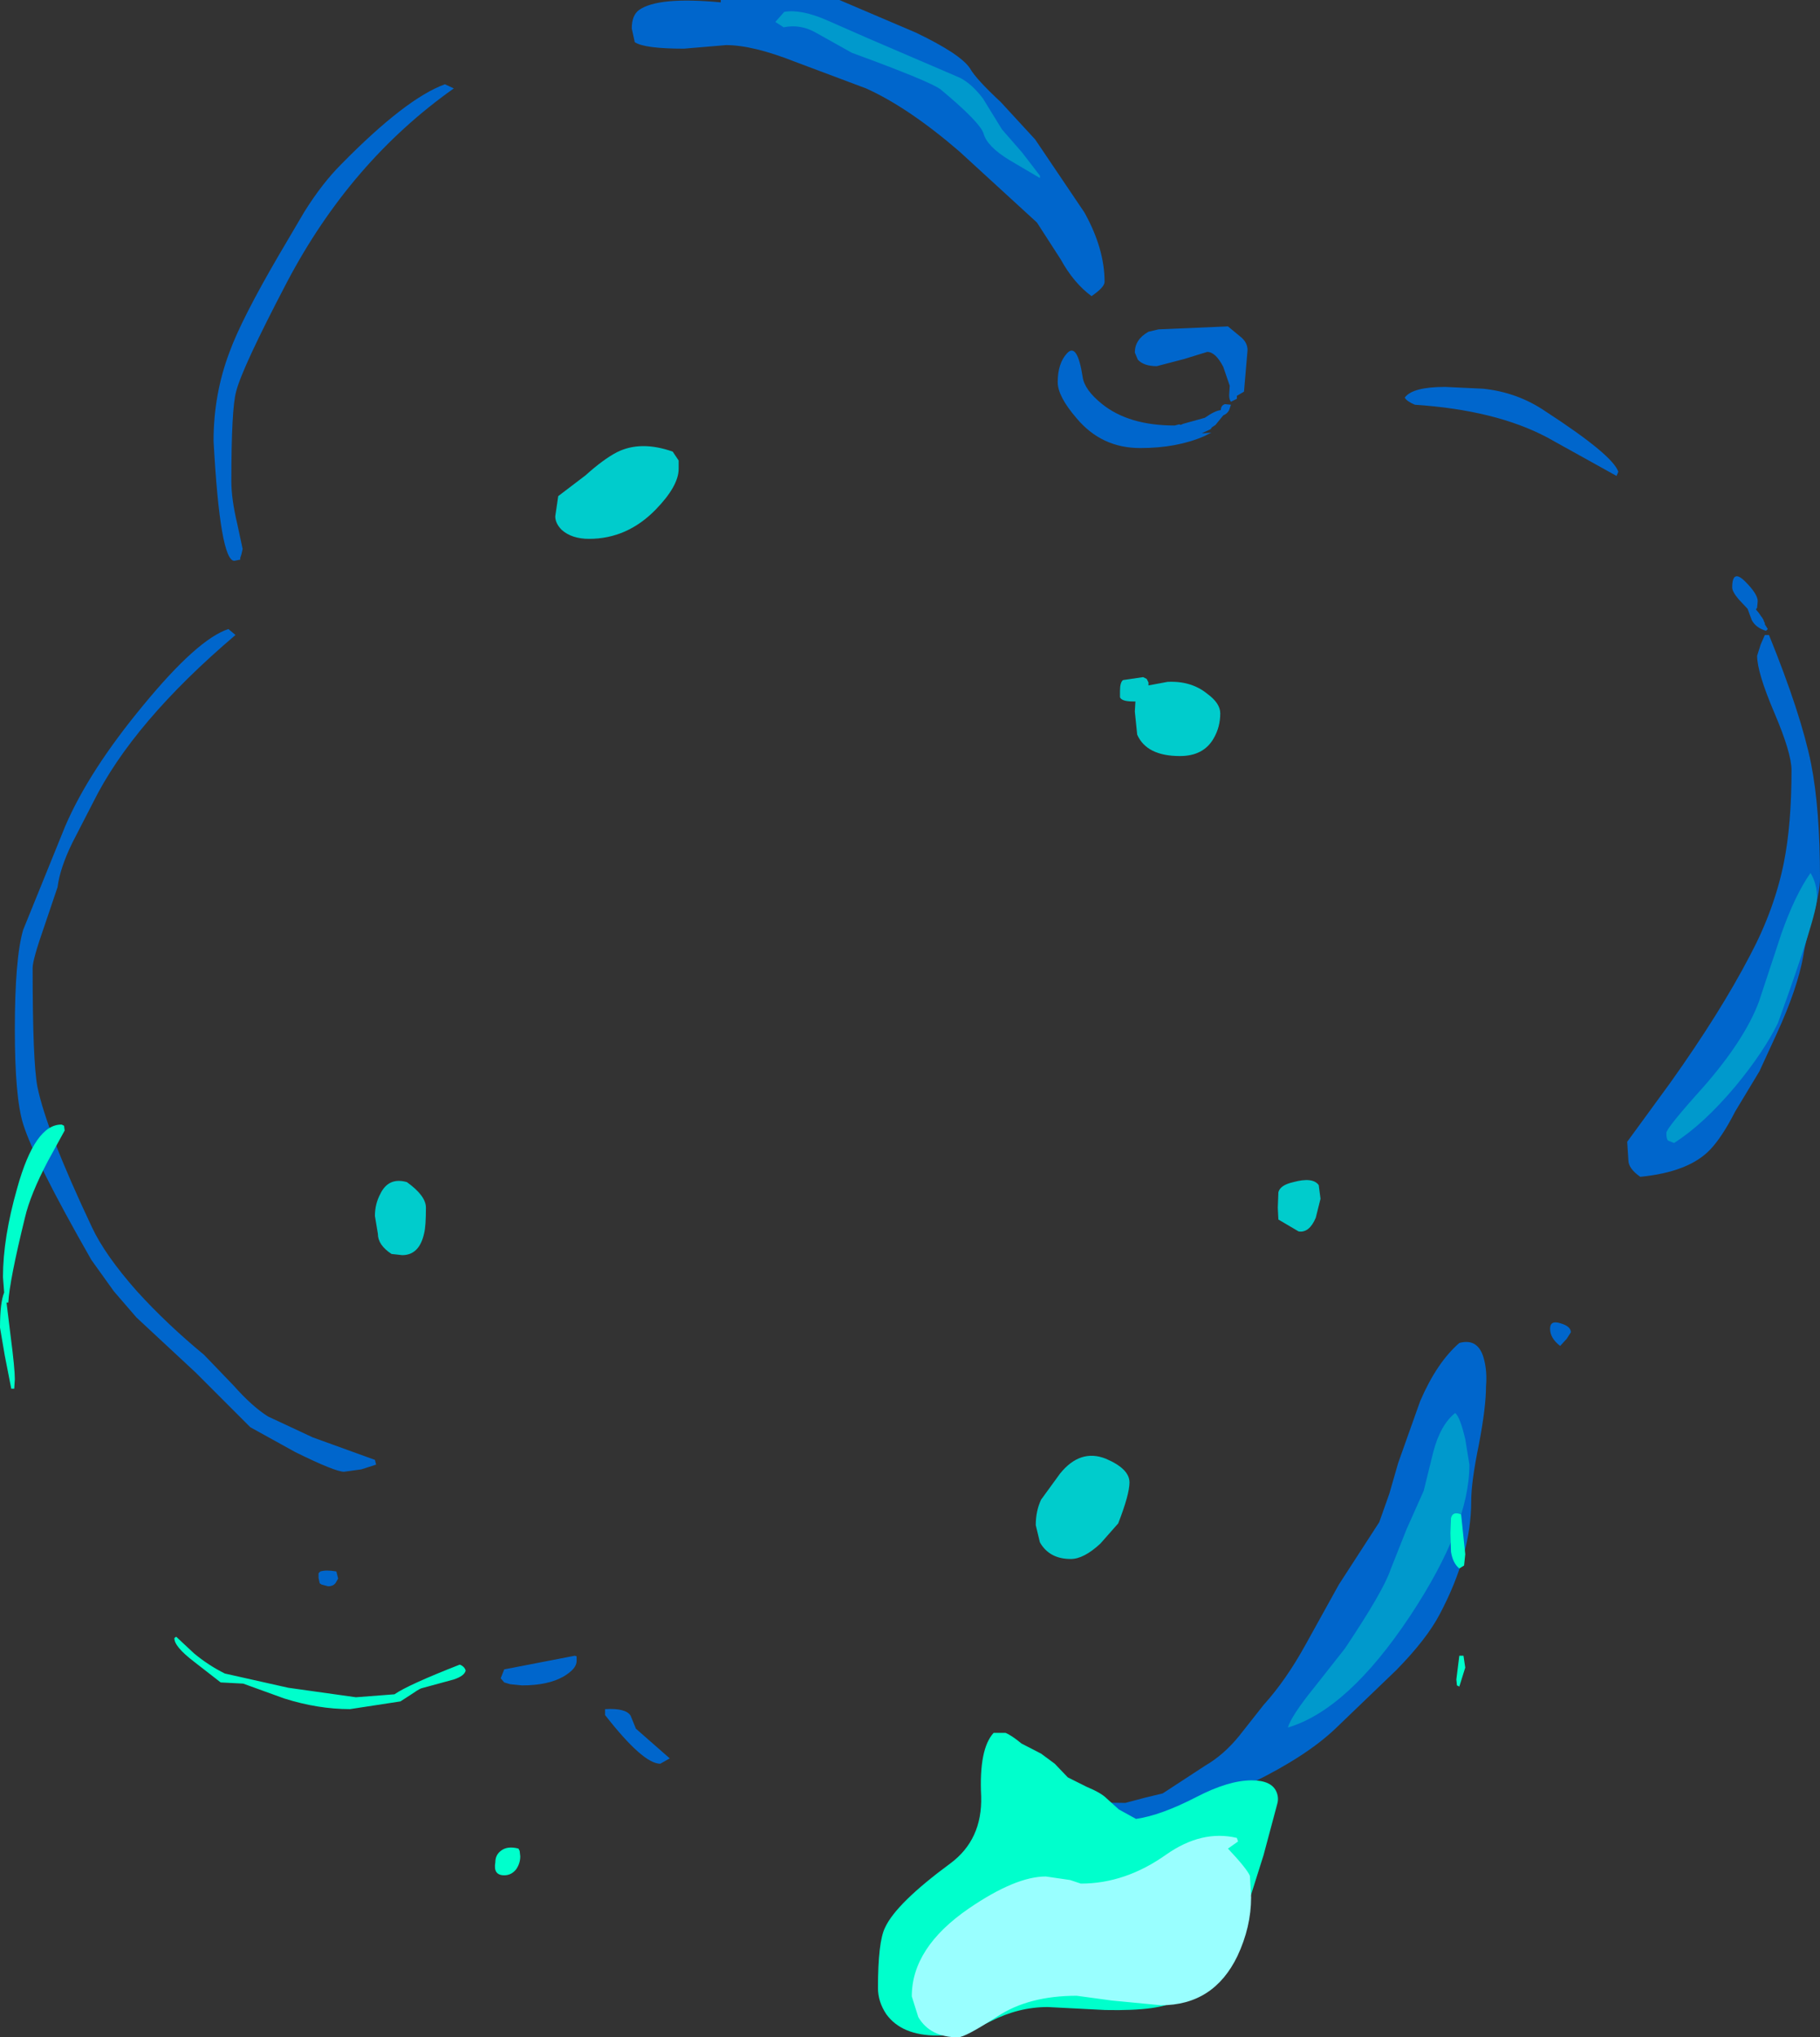 <?xml version="1.0" encoding="UTF-8" standalone="no"?>
<svg xmlns:xlink="http://www.w3.org/1999/xlink" height="171.65px" width="153.4px" xmlns="http://www.w3.org/2000/svg">
  <rect width="100%" height="100%" fill="#333333" stroke="none"/>
  <g transform="matrix(1.0, 0.0, 0.0, 1.0, 76.25, 76.25)">
    <path d="M-15.5 -76.25 L-5.5 -76.25 0.95 -73.5 Q4.7 -71.7 5.5 -70.5 6.0 -69.6 8.1 -67.65 L11.0 -64.5 15.15 -58.35 Q16.85 -55.3 16.85 -52.5 16.85 -52.05 15.75 -51.3 14.25 -52.4 13.15 -54.4 L11.15 -57.5 4.6 -63.5 Q0.3 -67.2 -3.25 -68.8 L-9.25 -71.05 Q-12.8 -72.45 -15.05 -72.45 L-18.6 -72.15 Q-21.95 -72.15 -22.75 -72.7 L-23.0 -73.85 Q-23.0 -74.95 -22.4 -75.4 -20.8 -76.55 -15.5 -76.05 L-15.5 -76.25 M-38.75 -69.15 L-38.0 -68.8 Q-46.7 -62.65 -52.05 -52.5 -55.85 -45.25 -56.35 -43.25 -56.75 -41.8 -56.75 -35.7 -56.75 -34.2 -56.25 -32.1 L-55.8 -30.0 -55.9 -29.55 -56.0 -29.25 -56.0 -29.1 -56.5 -29.0 Q-57.7 -29.0 -58.25 -39.1 -58.25 -43.05 -56.9 -46.6 -55.9 -49.35 -52.75 -54.75 L-50.6 -58.4 Q-49.1 -60.8 -47.5 -62.4 -42.05 -67.95 -38.75 -69.15 M-57.0 -23.25 L-56.4 -22.75 Q-65.05 -15.4 -68.4 -8.65 L-70.15 -5.25 Q-71.2 -3.1 -71.4 -1.5 L-72.5 1.75 Q-73.5 4.6 -73.5 5.3 -73.5 13.2 -73.1 15.3 -72.35 19.0 -68.5 27.15 -67.4 29.5 -64.7 32.55 -62.2 35.3 -59.05 37.9 L-56.55 40.5 Q-55.0 42.25 -53.65 43.1 L-49.9 44.85 -44.65 46.75 -44.55 47.15 -45.8 47.55 -47.25 47.75 Q-48.0 47.75 -51.35 46.1 L-55.15 44.0 -59.75 39.4 -64.75 34.75 -66.65 32.55 -68.55 29.9 Q-73.35 21.5 -74.3 18.45 -75.0 16.2 -75.0 10.5 -75.0 4.5 -74.3 2.1 L-70.75 -6.65 Q-68.75 -11.3 -64.2 -16.8 -59.6 -22.4 -57.0 -23.25 M-19.8 71.9 L-20.6 72.35 Q-22.05 72.35 -25.25 68.25 L-25.25 67.75 Q-23.5 67.65 -23.1 68.3 L-22.65 69.4 -19.8 71.9 M-27.65 63.7 Q-27.65 64.35 -28.75 65.0 -30.05 65.75 -32.25 65.75 L-33.25 65.65 -33.75 65.5 -34.05 65.15 -33.75 64.4 -27.8 63.25 -27.65 63.3 -27.65 63.7 M-47.9 56.15 L-47.75 56.75 -47.95 57.1 Q-48.15 57.4 -48.6 57.4 L-49.15 57.25 -49.3 57.15 -49.4 56.7 -49.4 56.3 -49.25 56.15 Q-48.75 56.0 -47.9 56.15 M60.15 -36.5 L60.0 -36.15 54.15 -39.4 Q49.8 -41.7 43.0 -42.15 42.3 -42.45 42.15 -42.75 42.8 -43.65 45.55 -43.65 L48.75 -43.5 Q51.65 -43.2 54.0 -41.6 59.7 -37.9 60.15 -36.5 M71.9 -25.6 L71.85 -25.05 71.75 -24.9 72.0 -24.6 72.2 -24.3 72.25 -24.25 72.4 -24.0 72.4 -23.95 72.5 -23.75 72.5 -23.65 72.75 -23.25 72.6 -23.1 Q71.75 -23.35 71.4 -24.0 L71.05 -24.95 70.3 -25.75 Q69.75 -26.4 69.75 -26.75 69.75 -28.35 70.85 -27.25 71.9 -26.2 71.9 -25.6 M72.85 -22.75 Q75.55 -16.1 76.4 -11.9 77.15 -8.1 77.15 -2.25 77.15 -1.15 76.6 0.8 75.9 3.15 75.75 4.25 75.25 7.05 73.5 10.85 L72.05 14.0 70.0 17.4 Q68.9 19.55 67.9 20.6 66.1 22.5 62.0 22.9 61.0 22.2 61.0 21.5 L60.9 19.95 64.55 14.95 Q68.75 9.05 71.25 4.25 73.3 0.4 74.1 -3.55 74.75 -6.8 74.75 -11.35 74.75 -12.8 73.3 -16.2 71.85 -19.6 71.85 -21.0 L72.15 -21.95 72.5 -22.75 72.85 -22.75 M28.0 -42.65 L27.5 -42.4 Q27.35 -42.6 27.35 -42.95 L27.4 -43.75 26.85 -45.35 Q26.2 -46.6 25.5 -46.6 L23.55 -46.0 21.25 -45.4 Q20.15 -45.4 19.65 -45.95 L19.4 -46.55 Q19.4 -47.65 20.55 -48.3 L21.4 -48.5 27.25 -48.75 28.4 -47.8 Q28.9 -47.35 28.9 -46.75 L28.6 -43.25 28.0 -42.9 28.0 -42.65 M22.75 -40.4 L23.15 -40.5 23.25 -40.45 23.5 -40.55 25.3 -41.05 Q26.15 -41.65 26.65 -41.7 26.65 -42.1 27.0 -42.2 L27.5 -42.15 27.35 -41.7 Q27.2 -41.4 26.85 -41.25 L26.2 -40.45 25.9 -40.25 25.8 -40.1 25.6 -40.0 25.05 -39.75 25.25 -39.75 25.85 -39.8 25.25 -39.5 Q22.95 -38.5 19.85 -38.5 16.6 -38.5 14.5 -41.0 12.9 -42.85 12.9 -44.05 12.9 -45.65 13.7 -46.5 14.55 -47.4 15.0 -44.5 15.15 -43.4 16.65 -42.2 18.9 -40.4 22.75 -40.4 M56.15 36.0 L55.8 36.55 55.25 37.15 Q54.4 36.5 54.4 35.7 54.4 34.95 55.3 35.25 56.15 35.5 56.15 36.0 M24.15 76.35 L22.35 76.75 21.95 76.95 21.05 77.35 17.1 77.25 17.05 77.1 16.25 77.1 14.7 76.9 13.1 76.5 13.0 76.15 Q13.2 75.8 14.5 75.6 L18.6 75.65 20.3 75.2 21.75 74.85 25.35 72.5 Q26.9 71.6 28.2 70.0 L30.25 67.4 Q32.15 65.3 33.8 62.3 L36.6 57.25 40.0 52.0 40.85 49.6 41.6 47.0 43.45 41.8 Q44.85 38.55 46.75 36.9 48.4 36.45 48.85 38.35 49.1 39.35 49.0 40.55 49.0 42.3 48.4 45.45 47.75 48.6 47.75 50.25 47.75 54.75 45.1 59.75 44.0 61.85 41.45 64.45 L36.35 69.35 Q33.9 71.7 29.3 73.95 L27.5 74.8 Q26.05 75.85 24.15 76.35" fill="#0066cc" fill-rule="evenodd" stroke="none"/>
    <path d="M11.4 -61.45 L11.4 -61.25 8.85 -62.75 Q6.95 -63.9 6.65 -65.0 6.35 -65.95 3.05 -68.7 2.25 -69.35 -4.45 -71.8 L-7.4 -73.45 Q-8.75 -74.25 -10.2 -73.95 L-10.9 -74.4 -10.15 -75.25 Q-8.7 -75.5 -6.45 -74.5 L-3.15 -73.05 4.65 -69.7 Q5.65 -69.2 6.6 -67.95 L8.2 -65.35 9.9 -63.4 11.4 -61.45 M76.35 -2.7 Q76.9 -1.8 76.9 -0.6 76.9 0.85 73.6 9.95 72.4 12.4 70.0 15.3 67.3 18.5 64.85 20.05 L64.35 19.85 Q64.2 19.75 64.2 19.2 64.2 18.8 67.35 15.3 70.8 11.35 72.0 8.15 L73.9 2.4 Q75.05 -0.85 76.35 -2.7 M46.4 42.8 Q46.8 43.1 47.25 45.0 L47.6 47.15 Q47.6 52.35 42.6 59.9 37.35 67.8 32.3 69.3 32.6 68.3 34.5 65.95 L37.1 62.65 Q40.35 57.8 40.95 56.0 L42.3 52.6 43.75 49.35 44.55 46.1 Q45.15 43.8 46.4 42.8" fill="#0099cc" fill-rule="evenodd" stroke="none"/>
    <path d="M20.1 -19.2 L20.4 -19.05 20.55 -18.75 20.55 -18.5 22.15 -18.8 Q24.15 -18.9 25.5 -17.8 26.6 -17.0 26.6 -16.15 26.6 -15.0 26.05 -14.05 25.2 -12.55 23.2 -12.55 20.4 -12.55 19.6 -14.35 L19.4 -16.3 19.45 -17.15 19.25 -17.15 Q18.3 -17.15 18.15 -17.5 L18.15 -18.05 Q18.15 -18.75 18.4 -18.95 L20.1 -19.2 M35.05 24.75 L34.65 26.35 Q34.1 27.65 33.2 27.5 L31.5 26.5 31.45 25.5 31.5 24.2 Q31.65 23.6 32.75 23.35 34.4 22.9 34.9 23.6 L35.05 24.75 M18.95 48.65 Q18.95 49.65 18.0 52.1 L16.5 53.8 Q15.1 55.1 14.0 55.1 12.2 55.1 11.4 53.7 L11.05 52.25 Q11.05 51.05 11.5 50.1 L13.1 47.9 Q14.8 45.8 16.95 46.65 18.95 47.5 18.95 48.65 M-19.55 -38.2 L-19.05 -37.45 -19.05 -36.75 Q-19.05 -35.3 -21.0 -33.3 -23.4 -30.85 -26.6 -30.85 -28.05 -30.85 -28.9 -31.6 -29.45 -32.15 -29.45 -32.75 L-29.2 -34.45 -26.9 -36.2 Q-25.4 -37.55 -24.25 -38.15 -22.25 -39.15 -19.55 -38.2 M-41.95 23.35 Q-40.35 24.5 -40.35 25.5 -40.35 27.05 -40.5 27.65 -40.9 29.5 -42.35 29.5 L-43.25 29.4 Q-44.4 28.65 -44.4 27.7 L-44.65 26.2 Q-44.65 25.2 -44.2 24.35 -43.5 22.9 -41.95 23.35" fill="#00cccc" fill-rule="evenodd" stroke="none"/>
    <path d="M7.5 69.75 L8.5 69.75 Q9.0 69.95 9.85 70.65 L11.5 71.5 12.65 72.35 13.75 73.5 15.35 74.3 Q16.55 74.8 17.0 75.25 L18.05 76.2 19.5 77.0 Q21.6 76.7 24.6 75.15 27.3 73.75 29.25 73.75 30.95 73.75 31.35 74.75 31.55 75.25 31.4 75.75 L30.25 80.05 28.5 85.6 27.6 87.85 25.75 90.5 23.0 92.25 Q21.65 93.2 16.9 93.1 L12.05 92.85 Q9.6 92.85 7.25 94.05 4.85 95.25 2.75 95.25 -0.25 95.25 -1.55 93.45 -2.25 92.4 -2.25 91.25 -2.25 87.35 -1.65 86.15 -0.7 84.1 3.85 80.75 6.55 78.75 6.45 75.1 6.25 71.1 7.5 69.75 M46.9 51.35 L47.25 54.7 47.15 55.65 46.75 55.9 Q46.2 55.45 46.05 54.5 L46.0 52.9 46.05 51.65 Q46.2 51.05 46.9 51.35 M47.1 63.25 L47.25 64.25 46.75 65.85 46.55 65.75 46.5 65.25 46.75 63.25 47.1 63.25 M-71.05 18.5 L-70.85 18.6 -70.8 19.0 -72.2 21.55 Q-73.7 24.4 -74.15 26.35 -75.45 31.65 -75.55 33.5 L-75.7 33.5 -75.35 36.35 Q-75.0 39.05 -75.0 39.95 L-75.05 40.75 -75.3 40.75 -75.85 37.95 -76.25 35.6 Q-76.25 33.5 -75.9 32.65 L-76.0 31.35 Q-76.0 28.05 -74.8 23.85 -73.3 18.45 -71.05 18.5 M-61.4 61.65 L-59.9 63.05 Q-58.7 64.05 -57.3 64.75 L-51.95 65.95 -46.25 66.75 -43.0 66.5 Q-41.85 65.7 -37.5 64.0 -37.1 64.15 -37.0 64.5 -37.1 64.95 -38.0 65.25 L-40.75 66.0 Q-41.0 66.1 -41.65 66.55 L-42.5 67.1 -46.75 67.75 Q-49.45 67.75 -52.3 66.85 L-55.75 65.6 -57.65 65.5 -59.9 63.75 Q-61.6 62.45 -61.55 61.75 L-61.4 61.65 M-32.55 79.5 L-32.45 79.7 -32.4 80.15 Q-32.4 80.75 -32.75 81.25 -33.15 81.75 -33.75 81.75 -34.7 81.75 -34.5 80.65 -34.5 80.05 -34.05 79.7 -33.5 79.25 -32.55 79.5" fill="#00ffcc" fill-rule="evenodd" stroke="none"/>
    <path d="M28.0 78.6 L28.1 78.9 27.25 79.5 Q28.85 81.2 29.1 81.8 L29.2 83.6 Q29.2 86.1 28.05 88.55 26.05 92.7 21.6 92.7 L17.45 92.3 14.5 91.9 Q10.45 91.9 7.8 93.65 5.1 95.4 4.5 95.4 2.15 95.4 1.15 93.7 L0.6 91.95 Q0.6 87.85 5.4 84.55 9.35 81.85 11.9 81.85 L13.95 82.15 14.85 82.45 Q18.6 82.45 22.05 80.0 25.05 77.9 28.0 78.6" fill="#99ffff" fill-rule="evenodd" stroke="none"/>
  </g>
</svg>
